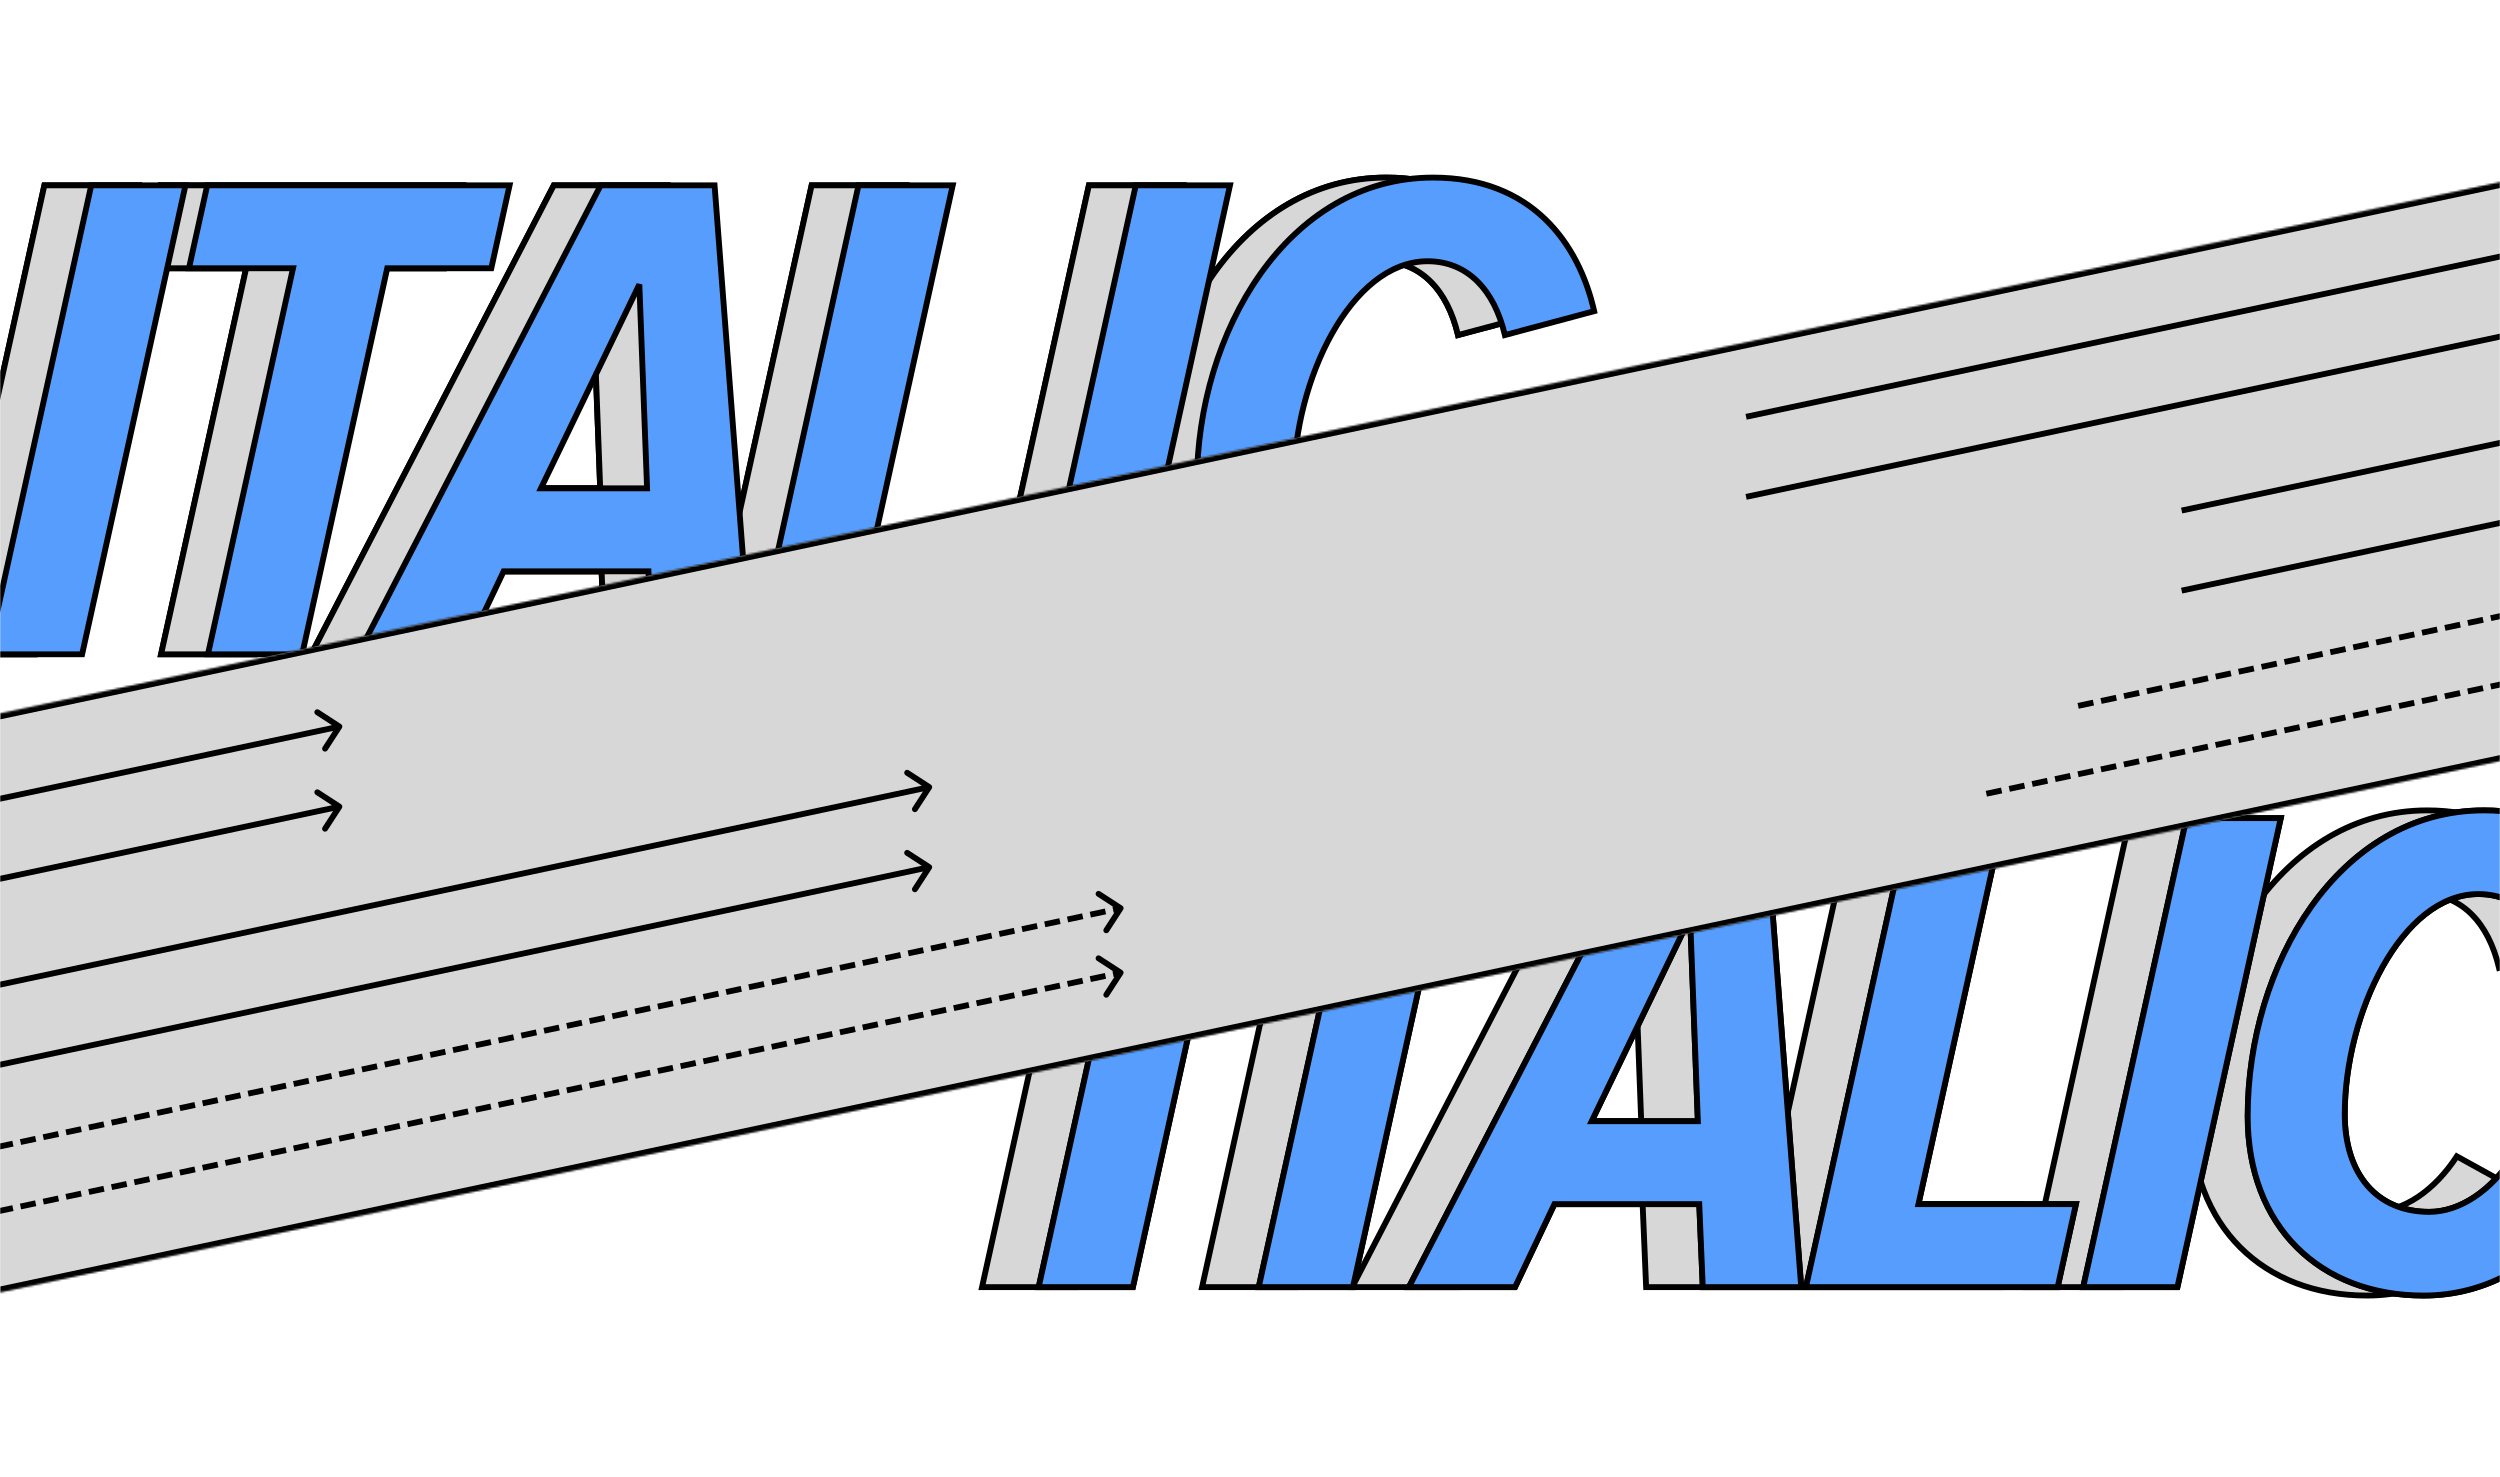 <svg width="1280" height="756" viewBox="0 0 1280 756" fill="none" xmlns="http://www.w3.org/2000/svg">
<mask id="mask0_571_191" style="mask-type:alpha" maskUnits="userSpaceOnUse" x="0" y="0" width="1280" height="756">
<rect width="1280" height="756" fill="#D9D9D9"/>
</mask>
<g mask="url(#mask0_571_191)">
<path d="M18.04 335H-30.2L22.72 94.88H70.96L18.04 335ZM130.703 335H82.463L126.023 137.36H72.743L82.103 94.88H236.903L227.543 137.36H174.263L130.703 335ZM360.22 335H309.82L308.02 292.52H233.86L213.7 335H159.34L283.54 94.88H341.86L360.22 335ZM307.3 250.04L303.34 145.64L252.94 250.04H307.3ZM491.516 335H362.636L415.556 94.88H463.796L420.236 292.52H500.876L491.516 335ZM552.837 335H504.597L557.517 94.88H605.757L552.837 335ZM678.82 339.32C625.9 339.32 588.82 304.04 588.82 247.52C588.82 170.12 635.26 90.92 709.78 90.92C760.18 90.92 784.3 124.4 792.22 159.32L746.5 171.56C741.1 148.52 727.42 133.76 706.9 133.76C667.66 133.76 638.5 194.96 638.5 246.44C638.5 277.4 655.06 296.48 681.7 296.48C697.54 296.48 713.38 285.68 724.9 268.04L762.7 288.92C741.1 323.48 710.5 339.32 678.82 339.32Z" fill="#D7D7D7"/>
<path d="M18.04 335V336.5H19.245L19.505 335.323L18.04 335ZM-30.2 335L-31.665 334.677L-32.067 336.5H-30.2V335ZM22.72 94.88V93.38H21.515L21.255 94.557L22.72 94.88ZM70.96 94.88L72.425 95.203L72.827 93.38H70.96V94.88ZM18.04 333.5H-30.2V336.5H18.04V333.5ZM-28.735 335.323L24.185 95.203L21.255 94.557L-31.665 334.677L-28.735 335.323ZM22.72 96.38H70.96V93.38H22.72V96.38ZM69.495 94.557L16.575 334.677L19.505 335.323L72.425 95.203L69.495 94.557ZM130.703 335V336.5H131.909L132.168 335.323L130.703 335ZM82.463 335L80.998 334.677L80.597 336.5H82.463V335ZM126.023 137.36L127.488 137.683L127.89 135.86H126.023V137.36ZM72.743 137.36L71.278 137.037L70.877 138.86H72.743V137.36ZM82.103 94.88V93.38H80.898L80.638 94.557L82.103 94.88ZM236.903 94.88L238.368 95.203L238.77 93.38H236.903V94.88ZM227.543 137.36V138.86H228.749L229.008 137.683L227.543 137.36ZM174.263 137.36V135.86H173.058L172.798 137.037L174.263 137.36ZM130.703 333.5H82.463V336.5H130.703V333.5ZM83.928 335.323L127.488 137.683L124.558 137.037L80.998 334.677L83.928 335.323ZM126.023 135.86H72.743V138.86H126.023V135.86ZM74.208 137.683L83.568 95.203L80.638 94.557L71.278 137.037L74.208 137.683ZM82.103 96.38H236.903V93.38H82.103V96.38ZM235.438 94.557L226.078 137.037L229.008 137.683L238.368 95.203L235.438 94.557ZM227.543 135.86H174.263V138.86H227.543V135.86ZM172.798 137.037L129.238 334.677L132.168 335.323L175.728 137.683L172.798 137.037ZM360.22 335V336.5H361.839L361.716 334.886L360.22 335ZM309.82 335L308.321 335.064L308.382 336.5H309.82V335ZM308.02 292.52L309.519 292.456L309.458 291.02H308.02V292.52ZM233.86 292.52V291.02H232.912L232.505 291.877L233.86 292.52ZM213.7 335V336.5H214.648L215.055 335.643L213.7 335ZM159.34 335L158.008 334.311L156.875 336.5H159.34V335ZM283.54 94.88V93.38H282.627L282.208 94.191L283.54 94.88ZM341.86 94.88L343.356 94.766L343.25 93.38H341.86V94.88ZM307.3 250.04V251.54H308.858L308.799 249.983L307.3 250.04ZM303.34 145.64L304.839 145.583L301.989 144.988L303.34 145.64ZM252.94 250.04L251.589 249.388L250.55 251.54H252.94V250.04ZM360.22 333.5H309.82V336.5H360.22V333.5ZM311.319 334.936L309.519 292.456L306.521 292.583L308.321 335.064L311.319 334.936ZM308.02 291.02H233.86V294.02H308.02V291.02ZM232.505 291.877L212.345 334.357L215.055 335.643L235.215 293.163L232.505 291.877ZM213.7 333.5H159.34V336.5H213.7V333.5ZM160.672 335.689L284.872 95.569L282.208 94.191L158.008 334.311L160.672 335.689ZM283.54 96.38H341.86V93.38H283.54V96.38ZM340.364 94.994L358.724 335.114L361.716 334.886L343.356 94.766L340.364 94.994ZM308.799 249.983L304.839 145.583L301.841 145.697L305.801 250.097L308.799 249.983ZM301.989 144.988L251.589 249.388L254.291 250.692L304.691 146.292L301.989 144.988ZM252.94 251.54H307.3V248.54H252.94V251.54ZM491.516 335V336.5H492.721L492.981 335.323L491.516 335ZM362.636 335L361.171 334.677L360.769 336.5H362.636V335ZM415.556 94.88V93.38H414.351L414.091 94.557L415.556 94.88ZM463.796 94.88L465.261 95.203L465.663 93.38H463.796V94.88ZM420.236 292.52L418.771 292.197L418.369 294.02H420.236V292.52ZM500.876 292.52L502.341 292.843L502.742 291.02H500.876V292.52ZM491.516 333.5H362.636V336.5H491.516V333.5ZM364.101 335.323L417.021 95.203L414.091 94.557L361.171 334.677L364.101 335.323ZM415.556 96.38H463.796V93.38H415.556V96.38ZM462.331 94.557L418.771 292.197L421.701 292.843L465.261 95.203L462.331 94.557ZM420.236 294.02H500.876V291.02H420.236V294.02ZM499.411 292.197L490.051 334.677L492.981 335.323L502.341 292.843L499.411 292.197ZM552.837 335V336.5H554.042L554.302 335.323L552.837 335ZM504.597 335L503.132 334.677L502.73 336.5H504.597V335ZM557.517 94.88V93.38H556.311L556.052 94.557L557.517 94.88ZM605.757 94.88L607.222 95.203L607.623 93.38H605.757V94.88ZM552.837 333.5H504.597V336.5H552.837V333.5ZM506.062 335.323L558.982 95.203L556.052 94.557L503.132 334.677L506.062 335.323ZM557.517 96.38H605.757V93.38H557.517V96.38ZM604.292 94.557L551.372 334.677L554.302 335.323L607.222 95.203L604.292 94.557ZM792.22 159.32L792.608 160.769L794.002 160.396L793.683 158.988L792.22 159.32ZM746.5 171.56L745.04 171.902L745.393 173.409L746.888 173.009L746.5 171.56ZM724.9 268.04L725.625 266.727L724.406 266.053L723.644 267.22L724.9 268.04ZM762.7 288.92L763.972 289.715L764.811 288.372L763.425 287.607L762.7 288.92ZM678.82 337.82C652.699 337.82 630.601 329.119 615.036 313.554C599.473 297.991 590.32 275.444 590.32 247.52H587.32C587.32 276.116 596.707 299.469 612.914 315.676C629.119 331.881 652.021 340.82 678.82 340.82V337.82ZM590.32 247.52C590.32 209.097 601.852 170.258 622.578 141.063C643.291 111.888 673.114 92.42 709.78 92.42V89.42C671.926 89.42 641.269 109.552 620.132 139.327C599.008 169.082 587.32 208.543 587.32 247.52H590.32ZM709.78 92.42C734.617 92.42 752.869 100.657 765.893 113.109C778.947 125.589 786.844 142.396 790.757 159.652L793.683 158.988C789.676 141.324 781.553 123.931 767.967 110.941C754.351 97.924 735.343 89.42 709.78 89.42V92.42ZM791.832 157.871L746.112 170.111L746.888 173.009L792.608 160.769L791.832 157.871ZM747.96 171.218C745.216 159.506 740.338 149.774 733.423 142.952C726.482 136.105 717.554 132.26 706.9 132.26V135.26C716.766 135.26 724.938 138.795 731.317 145.088C737.722 151.406 742.384 160.574 745.04 171.902L747.96 171.218ZM706.9 132.26C686.452 132.26 668.959 148.17 656.677 170.061C644.353 192.026 637 220.45 637 246.44H640C640 220.95 647.227 193.034 659.293 171.529C671.401 149.95 688.108 135.26 706.9 135.26V132.26ZM637 246.44C637 262.175 641.209 275.068 648.975 284.051C656.764 293.059 667.998 297.98 681.7 297.98V294.98C668.762 294.98 658.396 290.361 651.245 282.089C644.071 273.792 640 261.665 640 246.44H637ZM681.7 297.98C698.235 297.98 714.481 286.738 726.156 268.86L723.644 267.22C712.279 284.622 696.845 294.98 681.7 294.98V297.98ZM724.175 269.353L761.975 290.233L763.425 287.607L725.625 266.727L724.175 269.353ZM761.428 288.125C740.079 322.283 709.941 337.82 678.82 337.82V340.82C711.059 340.82 742.121 324.677 763.972 289.715L761.428 288.125Z" fill="black"/>
<path d="M18.04 335H-30.2L22.72 94.88H70.96L18.04 335ZM130.703 335H82.463L126.023 137.36H72.743L82.103 94.88H236.903L227.543 137.36H174.263L130.703 335ZM360.22 335H309.82L308.02 292.52H233.86L213.7 335H159.34L283.54 94.88H341.86L360.22 335ZM307.3 250.04L303.34 145.64L252.94 250.04H307.3ZM491.516 335H362.636L415.556 94.88H463.796L420.236 292.52H500.876L491.516 335ZM552.837 335H504.597L557.517 94.88H605.757L552.837 335ZM678.82 339.32C625.9 339.32 588.82 304.04 588.82 247.52C588.82 170.12 635.26 90.92 709.78 90.92C760.18 90.92 784.3 124.4 792.22 159.32L746.5 171.56C741.1 148.52 727.42 133.76 706.9 133.76C667.66 133.76 638.5 194.96 638.5 246.44C638.5 277.4 655.06 296.48 681.7 296.48C697.54 296.48 713.38 285.68 724.9 268.04L762.7 288.92C741.1 323.48 710.5 339.32 678.82 339.32Z" fill="#D7D7D7"/>
<path d="M18.04 335V336.5H19.245L19.505 335.323L18.04 335ZM-30.2 335L-31.665 334.677L-32.067 336.5H-30.2V335ZM22.72 94.88V93.38H21.515L21.255 94.557L22.72 94.88ZM70.96 94.88L72.425 95.203L72.827 93.38H70.96V94.88ZM18.04 333.5H-30.2V336.5H18.04V333.5ZM-28.735 335.323L24.185 95.203L21.255 94.557L-31.665 334.677L-28.735 335.323ZM22.72 96.38H70.96V93.38H22.72V96.38ZM69.495 94.557L16.575 334.677L19.505 335.323L72.425 95.203L69.495 94.557ZM130.703 335V336.5H131.909L132.168 335.323L130.703 335ZM82.463 335L80.998 334.677L80.597 336.5H82.463V335ZM126.023 137.36L127.488 137.683L127.89 135.86H126.023V137.36ZM72.743 137.36L71.278 137.037L70.877 138.86H72.743V137.36ZM82.103 94.88V93.38H80.898L80.638 94.557L82.103 94.88ZM236.903 94.88L238.368 95.203L238.77 93.38H236.903V94.88ZM227.543 137.36V138.86H228.749L229.008 137.683L227.543 137.36ZM174.263 137.36V135.86H173.058L172.798 137.037L174.263 137.36ZM130.703 333.5H82.463V336.5H130.703V333.5ZM83.928 335.323L127.488 137.683L124.558 137.037L80.998 334.677L83.928 335.323ZM126.023 135.86H72.743V138.86H126.023V135.86ZM74.208 137.683L83.568 95.203L80.638 94.557L71.278 137.037L74.208 137.683ZM82.103 96.38H236.903V93.38H82.103V96.38ZM235.438 94.557L226.078 137.037L229.008 137.683L238.368 95.203L235.438 94.557ZM227.543 135.86H174.263V138.86H227.543V135.86ZM172.798 137.037L129.238 334.677L132.168 335.323L175.728 137.683L172.798 137.037ZM360.22 335V336.5H361.839L361.716 334.886L360.22 335ZM309.82 335L308.321 335.064L308.382 336.5H309.82V335ZM308.02 292.52L309.519 292.456L309.458 291.02H308.02V292.52ZM233.86 292.52V291.02H232.912L232.505 291.877L233.86 292.52ZM213.7 335V336.5H214.648L215.055 335.643L213.7 335ZM159.34 335L158.008 334.311L156.875 336.5H159.34V335ZM283.54 94.88V93.38H282.627L282.208 94.191L283.54 94.88ZM341.86 94.88L343.356 94.766L343.25 93.38H341.86V94.88ZM307.3 250.04V251.54H308.858L308.799 249.983L307.3 250.04ZM303.34 145.64L304.839 145.583L301.989 144.988L303.34 145.64ZM252.94 250.04L251.589 249.388L250.55 251.54H252.94V250.04ZM360.22 333.5H309.82V336.5H360.22V333.5ZM311.319 334.936L309.519 292.456L306.521 292.583L308.321 335.064L311.319 334.936ZM308.02 291.02H233.86V294.02H308.02V291.02ZM232.505 291.877L212.345 334.357L215.055 335.643L235.215 293.163L232.505 291.877ZM213.7 333.5H159.34V336.5H213.7V333.5ZM160.672 335.689L284.872 95.569L282.208 94.191L158.008 334.311L160.672 335.689ZM283.54 96.38H341.86V93.38H283.54V96.38ZM340.364 94.994L358.724 335.114L361.716 334.886L343.356 94.766L340.364 94.994ZM308.799 249.983L304.839 145.583L301.841 145.697L305.801 250.097L308.799 249.983ZM301.989 144.988L251.589 249.388L254.291 250.692L304.691 146.292L301.989 144.988ZM252.94 251.54H307.3V248.54H252.94V251.54ZM491.516 335V336.5H492.721L492.981 335.323L491.516 335ZM362.636 335L361.171 334.677L360.769 336.5H362.636V335ZM415.556 94.88V93.38H414.351L414.091 94.557L415.556 94.88ZM463.796 94.88L465.261 95.203L465.663 93.38H463.796V94.88ZM420.236 292.52L418.771 292.197L418.369 294.02H420.236V292.52ZM500.876 292.52L502.341 292.843L502.742 291.02H500.876V292.52ZM491.516 333.5H362.636V336.5H491.516V333.5ZM364.101 335.323L417.021 95.203L414.091 94.557L361.171 334.677L364.101 335.323ZM415.556 96.38H463.796V93.38H415.556V96.38ZM462.331 94.557L418.771 292.197L421.701 292.843L465.261 95.203L462.331 94.557ZM420.236 294.02H500.876V291.02H420.236V294.02ZM499.411 292.197L490.051 334.677L492.981 335.323L502.341 292.843L499.411 292.197ZM552.837 335V336.5H554.042L554.302 335.323L552.837 335ZM504.597 335L503.132 334.677L502.73 336.5H504.597V335ZM557.517 94.88V93.38H556.311L556.052 94.557L557.517 94.88ZM605.757 94.88L607.222 95.203L607.623 93.38H605.757V94.88ZM552.837 333.5H504.597V336.5H552.837V333.5ZM506.062 335.323L558.982 95.203L556.052 94.557L503.132 334.677L506.062 335.323ZM557.517 96.38H605.757V93.38H557.517V96.38ZM604.292 94.557L551.372 334.677L554.302 335.323L607.222 95.203L604.292 94.557ZM792.22 159.32L792.608 160.769L794.002 160.396L793.683 158.988L792.22 159.32ZM746.5 171.56L745.04 171.902L745.393 173.409L746.888 173.009L746.5 171.56ZM724.9 268.04L725.625 266.727L724.406 266.053L723.644 267.22L724.9 268.04ZM762.7 288.92L763.972 289.715L764.811 288.372L763.425 287.607L762.7 288.92ZM678.82 337.82C652.699 337.82 630.601 329.119 615.036 313.554C599.473 297.991 590.32 275.444 590.32 247.52H587.32C587.32 276.116 596.707 299.469 612.914 315.676C629.119 331.881 652.021 340.82 678.82 340.82V337.82ZM590.32 247.52C590.32 209.097 601.852 170.258 622.578 141.063C643.291 111.888 673.114 92.42 709.78 92.42V89.42C671.926 89.42 641.269 109.552 620.132 139.327C599.008 169.082 587.32 208.543 587.32 247.52H590.32ZM709.78 92.42C734.617 92.42 752.869 100.657 765.893 113.109C778.947 125.589 786.844 142.396 790.757 159.652L793.683 158.988C789.676 141.324 781.553 123.931 767.967 110.941C754.351 97.924 735.343 89.42 709.78 89.42V92.42ZM791.832 157.871L746.112 170.111L746.888 173.009L792.608 160.769L791.832 157.871ZM747.96 171.218C745.216 159.506 740.338 149.774 733.423 142.952C726.482 136.105 717.554 132.26 706.9 132.26V135.26C716.766 135.26 724.938 138.795 731.317 145.088C737.722 151.406 742.384 160.574 745.04 171.902L747.96 171.218ZM706.9 132.26C686.452 132.26 668.959 148.17 656.677 170.061C644.353 192.026 637 220.45 637 246.44H640C640 220.95 647.227 193.034 659.293 171.529C671.401 149.95 688.108 135.26 706.9 135.26V132.26ZM637 246.44C637 262.175 641.209 275.068 648.975 284.051C656.764 293.059 667.998 297.98 681.7 297.98V294.98C668.762 294.98 658.396 290.361 651.245 282.089C644.071 273.792 640 261.665 640 246.44H637ZM681.7 297.98C698.235 297.98 714.481 286.738 726.156 268.86L723.644 267.22C712.279 284.622 696.845 294.98 681.7 294.98V297.98ZM724.175 269.353L761.975 290.233L763.425 287.607L725.625 266.727L724.175 269.353ZM761.428 288.125C740.079 322.283 709.941 337.82 678.82 337.82V340.82C711.059 340.82 742.121 324.677 763.972 289.715L761.428 288.125Z" fill="black"/>
<path d="M42.04 335H-6.2L46.72 94.88H94.96L42.04 335ZM154.703 335H106.463L150.023 137.36H96.743L106.103 94.88H260.903L251.543 137.36H198.263L154.703 335ZM384.22 335H333.82L332.02 292.52H257.86L237.7 335H183.34L307.54 94.88H365.86L384.22 335ZM331.3 250.04L327.34 145.64L276.94 250.04H331.3ZM515.516 335H386.636L439.556 94.88H487.796L444.236 292.52H524.876L515.516 335ZM576.837 335H528.597L581.517 94.88H629.757L576.837 335ZM702.82 339.32C649.9 339.32 612.82 304.04 612.82 247.52C612.82 170.12 659.26 90.92 733.78 90.92C784.18 90.92 808.3 124.4 816.22 159.32L770.5 171.56C765.1 148.52 751.42 133.76 730.9 133.76C691.66 133.76 662.5 194.96 662.5 246.44C662.5 277.4 679.06 296.48 705.7 296.48C721.54 296.48 737.38 285.68 748.9 268.04L786.7 288.92C765.1 323.48 734.5 339.32 702.82 339.32Z" fill="#569DFD"/>
<path d="M42.04 335V336.5H43.245L43.505 335.323L42.04 335ZM-6.2 335L-7.665 334.677L-8.067 336.5H-6.2V335ZM46.72 94.88V93.38H45.515L45.255 94.557L46.72 94.88ZM94.96 94.88L96.425 95.203L96.827 93.38H94.96V94.88ZM42.04 333.5H-6.2V336.5H42.04V333.5ZM-4.735 335.323L48.185 95.203L45.255 94.557L-7.665 334.677L-4.735 335.323ZM46.72 96.38H94.96V93.38H46.72V96.38ZM93.495 94.557L40.575 334.677L43.505 335.323L96.425 95.203L93.495 94.557ZM154.703 335V336.5H155.909L156.168 335.323L154.703 335ZM106.463 335L104.998 334.677L104.597 336.5H106.463V335ZM150.023 137.36L151.488 137.683L151.89 135.86H150.023V137.36ZM96.743 137.36L95.278 137.037L94.877 138.86H96.743V137.36ZM106.103 94.88V93.38H104.898L104.638 94.557L106.103 94.88ZM260.903 94.88L262.368 95.203L262.77 93.38H260.903V94.88ZM251.543 137.36V138.86H252.749L253.008 137.683L251.543 137.36ZM198.263 137.36V135.86H197.058L196.798 137.037L198.263 137.36ZM154.703 333.5H106.463V336.5H154.703V333.5ZM107.928 335.323L151.488 137.683L148.558 137.037L104.998 334.677L107.928 335.323ZM150.023 135.86H96.743V138.86H150.023V135.86ZM98.208 137.683L107.568 95.203L104.638 94.557L95.278 137.037L98.208 137.683ZM106.103 96.38H260.903V93.38H106.103V96.38ZM259.438 94.557L250.078 137.037L253.008 137.683L262.368 95.203L259.438 94.557ZM251.543 135.86H198.263V138.86H251.543V135.86ZM196.798 137.037L153.238 334.677L156.168 335.323L199.728 137.683L196.798 137.037ZM384.22 335V336.5H385.839L385.716 334.886L384.22 335ZM333.82 335L332.321 335.064L332.382 336.5H333.82V335ZM332.02 292.52L333.519 292.456L333.458 291.02H332.02V292.52ZM257.86 292.52V291.02H256.912L256.505 291.877L257.86 292.52ZM237.7 335V336.5H238.648L239.055 335.643L237.7 335ZM183.34 335L182.008 334.311L180.875 336.5H183.34V335ZM307.54 94.88V93.38H306.627L306.208 94.191L307.54 94.88ZM365.86 94.88L367.356 94.766L367.25 93.38H365.86V94.88ZM331.3 250.04V251.54H332.858L332.799 249.983L331.3 250.04ZM327.34 145.64L328.839 145.583L325.989 144.988L327.34 145.64ZM276.94 250.04L275.589 249.388L274.55 251.54H276.94V250.04ZM384.22 333.5H333.82V336.5H384.22V333.5ZM335.319 334.936L333.519 292.456L330.521 292.583L332.321 335.064L335.319 334.936ZM332.02 291.02H257.86V294.02H332.02V291.02ZM256.505 291.877L236.345 334.357L239.055 335.643L259.215 293.163L256.505 291.877ZM237.7 333.5H183.34V336.5H237.7V333.5ZM184.672 335.689L308.872 95.569L306.208 94.191L182.008 334.311L184.672 335.689ZM307.54 96.38H365.86V93.38H307.54V96.38ZM364.364 94.994L382.724 335.114L385.716 334.886L367.356 94.766L364.364 94.994ZM332.799 249.983L328.839 145.583L325.841 145.697L329.801 250.097L332.799 249.983ZM325.989 144.988L275.589 249.388L278.291 250.692L328.691 146.292L325.989 144.988ZM276.94 251.54H331.3V248.54H276.94V251.54ZM515.516 335V336.5H516.721L516.981 335.323L515.516 335ZM386.636 335L385.171 334.677L384.769 336.5H386.636V335ZM439.556 94.88V93.38H438.351L438.091 94.557L439.556 94.88ZM487.796 94.88L489.261 95.203L489.663 93.38H487.796V94.88ZM444.236 292.52L442.771 292.197L442.369 294.02H444.236V292.52ZM524.876 292.52L526.341 292.843L526.742 291.02H524.876V292.52ZM515.516 333.5H386.636V336.5H515.516V333.5ZM388.101 335.323L441.021 95.203L438.091 94.557L385.171 334.677L388.101 335.323ZM439.556 96.38H487.796V93.38H439.556V96.38ZM486.331 94.557L442.771 292.197L445.701 292.843L489.261 95.203L486.331 94.557ZM444.236 294.02H524.876V291.02H444.236V294.02ZM523.411 292.197L514.051 334.677L516.981 335.323L526.341 292.843L523.411 292.197ZM576.837 335V336.5H578.042L578.302 335.323L576.837 335ZM528.597 335L527.132 334.677L526.73 336.5H528.597V335ZM581.517 94.88V93.38H580.311L580.052 94.557L581.517 94.88ZM629.757 94.88L631.222 95.203L631.623 93.38H629.757V94.88ZM576.837 333.5H528.597V336.5H576.837V333.5ZM530.062 335.323L582.982 95.203L580.052 94.557L527.132 334.677L530.062 335.323ZM581.517 96.38H629.757V93.38H581.517V96.38ZM628.292 94.557L575.372 334.677L578.302 335.323L631.222 95.203L628.292 94.557ZM816.22 159.32L816.608 160.769L818.002 160.396L817.683 158.988L816.22 159.32ZM770.5 171.56L769.04 171.902L769.393 173.409L770.888 173.009L770.5 171.56ZM748.9 268.04L749.625 266.727L748.406 266.053L747.644 267.22L748.9 268.04ZM786.7 288.92L787.972 289.715L788.811 288.372L787.425 287.607L786.7 288.92ZM702.82 337.82C676.699 337.82 654.601 329.119 639.036 313.554C623.473 297.991 614.32 275.444 614.32 247.52H611.32C611.32 276.116 620.707 299.469 636.914 315.676C653.119 331.881 676.021 340.82 702.82 340.82V337.82ZM614.32 247.52C614.32 209.097 625.852 170.258 646.578 141.063C667.291 111.888 697.114 92.42 733.78 92.42V89.42C695.926 89.42 665.269 109.552 644.132 139.327C623.008 169.082 611.32 208.543 611.32 247.52H614.32ZM733.78 92.42C758.617 92.42 776.869 100.657 789.893 113.109C802.947 125.589 810.844 142.396 814.757 159.652L817.683 158.988C813.676 141.324 805.553 123.931 791.967 110.941C778.351 97.924 759.343 89.42 733.78 89.42V92.42ZM815.832 157.871L770.112 170.111L770.888 173.009L816.608 160.769L815.832 157.871ZM771.96 171.218C769.216 159.506 764.338 149.774 757.423 142.952C750.482 136.105 741.554 132.26 730.9 132.26V135.26C740.766 135.26 748.938 138.795 755.317 145.088C761.722 151.406 766.384 160.574 769.04 171.902L771.96 171.218ZM730.9 132.26C710.452 132.26 692.959 148.17 680.677 170.061C668.353 192.026 661 220.45 661 246.44H664C664 220.95 671.227 193.034 683.293 171.529C695.401 149.95 712.108 135.26 730.9 135.26V132.26ZM661 246.44C661 262.175 665.209 275.068 672.975 284.051C680.764 293.059 691.998 297.98 705.7 297.98V294.98C692.762 294.98 682.396 290.361 675.245 282.089C668.071 273.792 664 261.665 664 246.44H661ZM705.7 297.98C722.235 297.98 738.481 286.738 750.156 268.86L747.644 267.22C736.279 284.622 720.845 294.98 705.7 294.98V297.98ZM748.175 269.353L785.975 290.233L787.425 287.607L749.625 266.727L748.175 269.353ZM785.428 288.125C764.079 322.283 733.941 337.82 702.82 337.82V340.82C735.059 340.82 766.121 324.677 787.972 289.715L785.428 288.125Z" fill="black"/>
<path d="M551.04 659H502.8L555.72 418.88H603.96L551.04 659ZM663.703 659H615.463L659.023 461.36H605.743L615.103 418.88H769.903L760.543 461.36H707.263L663.703 659ZM893.22 659H842.82L841.02 616.52H766.86L746.7 659H692.34L816.54 418.88H874.86L893.22 659ZM840.3 574.04L836.34 469.64L785.94 574.04H840.3ZM1024.52 659H895.636L948.556 418.88H996.796L953.236 616.52H1033.88L1024.52 659ZM1085.84 659H1037.6L1090.52 418.88H1138.76L1085.84 659ZM1211.82 663.32C1158.9 663.32 1121.82 628.04 1121.82 571.52C1121.82 494.12 1168.26 414.92 1242.78 414.92C1293.18 414.92 1317.3 448.4 1325.22 483.32L1279.5 495.56C1274.1 472.52 1260.42 457.76 1239.9 457.76C1200.66 457.76 1171.5 518.96 1171.5 570.44C1171.5 601.4 1188.06 620.48 1214.7 620.48C1230.54 620.48 1246.38 609.68 1257.9 592.04L1295.7 612.92C1274.1 647.48 1243.5 663.32 1211.82 663.32Z" fill="#D7D7D7"/>
<path d="M551.04 659V660.5H552.245L552.505 659.323L551.04 659ZM502.8 659L501.335 658.677L500.933 660.5H502.8V659ZM555.72 418.88V417.38H554.515L554.255 418.557L555.72 418.88ZM603.96 418.88L605.425 419.203L605.827 417.38H603.96V418.88ZM551.04 657.5H502.8V660.5H551.04V657.5ZM504.265 659.323L557.185 419.203L554.255 418.557L501.335 658.677L504.265 659.323ZM555.72 420.38H603.96V417.38H555.72V420.38ZM602.495 418.557L549.575 658.677L552.505 659.323L605.425 419.203L602.495 418.557ZM663.703 659V660.5H664.909L665.168 659.323L663.703 659ZM615.463 659L613.998 658.677L613.597 660.5H615.463V659ZM659.023 461.36L660.488 461.683L660.89 459.86H659.023V461.36ZM605.743 461.36L604.278 461.037L603.877 462.86H605.743V461.36ZM615.103 418.88V417.38H613.898L613.638 418.557L615.103 418.88ZM769.903 418.88L771.368 419.203L771.77 417.38H769.903V418.88ZM760.543 461.36V462.86H761.749L762.008 461.683L760.543 461.36ZM707.263 461.36V459.86H706.058L705.798 461.037L707.263 461.36ZM663.703 657.5H615.463V660.5H663.703V657.5ZM616.928 659.323L660.488 461.683L657.558 461.037L613.998 658.677L616.928 659.323ZM659.023 459.86H605.743V462.86H659.023V459.86ZM607.208 461.683L616.568 419.203L613.638 418.557L604.278 461.037L607.208 461.683ZM615.103 420.38H769.903V417.38H615.103V420.38ZM768.438 418.557L759.078 461.037L762.008 461.683L771.368 419.203L768.438 418.557ZM760.543 459.86H707.263V462.86H760.543V459.86ZM705.798 461.037L662.238 658.677L665.168 659.323L708.728 461.683L705.798 461.037ZM893.22 659V660.5H894.839L894.716 658.886L893.22 659ZM842.82 659L841.321 659.064L841.382 660.5H842.82V659ZM841.02 616.52L842.519 616.456L842.458 615.02H841.02V616.52ZM766.86 616.52V615.02H765.912L765.505 615.877L766.86 616.52ZM746.7 659V660.5H747.648L748.055 659.643L746.7 659ZM692.34 659L691.008 658.311L689.875 660.5H692.34V659ZM816.54 418.88V417.38H815.627L815.208 418.191L816.54 418.88ZM874.86 418.88L876.356 418.766L876.25 417.38H874.86V418.88ZM840.3 574.04V575.54H841.858L841.799 573.983L840.3 574.04ZM836.34 469.64L837.839 469.583L834.989 468.988L836.34 469.64ZM785.94 574.04L784.589 573.388L783.55 575.54H785.94V574.04ZM893.22 657.5H842.82V660.5H893.22V657.5ZM844.319 658.936L842.519 616.456L839.521 616.583L841.321 659.064L844.319 658.936ZM841.02 615.02H766.86V618.02H841.02V615.02ZM765.505 615.877L745.345 658.357L748.055 659.643L768.215 617.163L765.505 615.877ZM746.7 657.5H692.34V660.5H746.7V657.5ZM693.672 659.689L817.872 419.569L815.208 418.191L691.008 658.311L693.672 659.689ZM816.54 420.38H874.86V417.38H816.54V420.38ZM873.364 418.994L891.724 659.114L894.716 658.886L876.356 418.766L873.364 418.994ZM841.799 573.983L837.839 469.583L834.841 469.697L838.801 574.097L841.799 573.983ZM834.989 468.988L784.589 573.388L787.291 574.692L837.691 470.292L834.989 468.988ZM785.94 575.54H840.3V572.54H785.94V575.54ZM1024.52 659V660.5H1025.72L1025.98 659.323L1024.52 659ZM895.636 659L894.171 658.677L893.769 660.5H895.636V659ZM948.556 418.88V417.38H947.351L947.091 418.557L948.556 418.88ZM996.796 418.88L998.261 419.203L998.663 417.38H996.796V418.88ZM953.236 616.52L951.771 616.197L951.369 618.02H953.236V616.52ZM1033.88 616.52L1035.34 616.843L1035.74 615.02H1033.88V616.52ZM1024.52 657.5H895.636V660.5H1024.52V657.5ZM897.101 659.323L950.021 419.203L947.091 418.557L894.171 658.677L897.101 659.323ZM948.556 420.38H996.796V417.38H948.556V420.38ZM995.331 418.557L951.771 616.197L954.701 616.843L998.261 419.203L995.331 418.557ZM953.236 618.02H1033.88V615.02H953.236V618.02ZM1032.41 616.197L1023.05 658.677L1025.98 659.323L1035.34 616.843L1032.41 616.197ZM1085.84 659V660.5H1087.04L1087.3 659.323L1085.84 659ZM1037.6 659L1036.13 658.677L1035.73 660.5H1037.6V659ZM1090.52 418.88V417.38H1089.31L1089.05 418.557L1090.52 418.88ZM1138.76 418.88L1140.22 419.203L1140.62 417.38H1138.76V418.88ZM1085.84 657.5H1037.6V660.5H1085.84V657.5ZM1039.06 659.323L1091.98 419.203L1089.05 418.557L1036.13 658.677L1039.06 659.323ZM1090.52 420.38H1138.76V417.38H1090.52V420.38ZM1137.29 418.557L1084.37 658.677L1087.3 659.323L1140.22 419.203L1137.29 418.557ZM1325.22 483.32L1325.61 484.769L1327 484.396L1326.68 482.988L1325.22 483.32ZM1279.5 495.56L1278.04 495.902L1278.39 497.409L1279.89 497.009L1279.5 495.56ZM1257.9 592.04L1258.63 590.727L1257.41 590.053L1256.64 591.22L1257.9 592.04ZM1295.7 612.92L1296.97 613.715L1297.81 612.372L1296.43 611.607L1295.7 612.92ZM1211.82 661.82C1185.7 661.82 1163.6 653.119 1148.04 637.554C1132.47 621.991 1123.32 599.444 1123.32 571.52H1120.32C1120.32 600.116 1129.71 623.469 1145.91 639.676C1162.12 655.881 1185.02 664.82 1211.82 664.82V661.82ZM1123.32 571.52C1123.32 533.097 1134.85 494.258 1155.58 465.063C1176.29 435.888 1206.11 416.42 1242.78 416.42V413.42C1204.93 413.42 1174.27 433.552 1153.13 463.327C1132.01 493.082 1120.32 532.543 1120.32 571.52H1123.32ZM1242.78 416.42C1267.62 416.42 1285.87 424.657 1298.89 437.109C1311.95 449.589 1319.84 466.396 1323.76 483.652L1326.68 482.988C1322.68 465.324 1314.55 447.931 1300.97 434.941C1287.35 421.923 1268.34 413.42 1242.78 413.42V416.42ZM1324.83 481.871L1279.11 494.111L1279.89 497.009L1325.61 484.769L1324.83 481.871ZM1280.96 495.218C1278.22 483.506 1273.34 473.774 1266.42 466.952C1259.48 460.105 1250.55 456.26 1239.9 456.26V459.26C1249.77 459.26 1257.94 462.795 1264.32 469.088C1270.72 475.406 1275.38 484.574 1278.04 495.902L1280.96 495.218ZM1239.9 456.26C1219.45 456.26 1201.96 472.17 1189.68 494.061C1177.35 516.026 1170 544.45 1170 570.44H1173C1173 544.95 1180.23 517.034 1192.29 495.529C1204.4 473.95 1221.11 459.26 1239.9 459.26V456.26ZM1170 570.44C1170 586.175 1174.21 599.068 1181.98 608.051C1189.76 617.059 1201 621.98 1214.7 621.98V618.98C1201.76 618.98 1191.4 614.361 1184.24 606.089C1177.07 597.792 1173 585.665 1173 570.44H1170ZM1214.7 621.98C1231.23 621.98 1247.48 610.738 1259.16 592.86L1256.64 591.22C1245.28 608.622 1229.85 618.98 1214.7 618.98V621.98ZM1257.17 593.353L1294.97 614.233L1296.43 611.607L1258.63 590.727L1257.17 593.353ZM1294.43 612.125C1273.08 646.283 1242.94 661.82 1211.82 661.82V664.82C1244.06 664.82 1275.12 648.677 1296.97 613.715L1294.43 612.125Z" fill="black"/>
<path d="M580.04 659H531.8L584.72 418.88H632.96L580.04 659ZM692.703 659H644.463L688.023 461.36H634.743L644.103 418.88H798.903L789.543 461.36H736.263L692.703 659ZM922.22 659H871.82L870.02 616.52H795.86L775.7 659H721.34L845.54 418.88H903.86L922.22 659ZM869.3 574.04L865.34 469.64L814.94 574.04H869.3ZM1053.52 659H924.636L977.556 418.88H1025.8L982.236 616.52H1062.88L1053.52 659ZM1114.84 659H1066.6L1119.52 418.88H1167.76L1114.84 659ZM1240.82 663.32C1187.9 663.32 1150.82 628.04 1150.82 571.52C1150.82 494.12 1197.26 414.92 1271.78 414.92C1322.18 414.92 1346.3 448.4 1354.22 483.32L1308.5 495.56C1303.1 472.52 1289.42 457.76 1268.9 457.76C1229.66 457.76 1200.5 518.96 1200.5 570.44C1200.5 601.4 1217.06 620.48 1243.7 620.48C1259.54 620.48 1275.38 609.68 1286.9 592.04L1324.7 612.92C1303.1 647.48 1272.5 663.32 1240.82 663.32Z" fill="#569DFD"/>
<path d="M580.04 659V660.5H581.245L581.505 659.323L580.04 659ZM531.8 659L530.335 658.677L529.933 660.5H531.8V659ZM584.72 418.88V417.38H583.515L583.255 418.557L584.72 418.88ZM632.96 418.88L634.425 419.203L634.827 417.38H632.96V418.88ZM580.04 657.5H531.8V660.5H580.04V657.5ZM533.265 659.323L586.185 419.203L583.255 418.557L530.335 658.677L533.265 659.323ZM584.72 420.38H632.96V417.38H584.72V420.38ZM631.495 418.557L578.575 658.677L581.505 659.323L634.425 419.203L631.495 418.557ZM692.703 659V660.5H693.909L694.168 659.323L692.703 659ZM644.463 659L642.998 658.677L642.597 660.5H644.463V659ZM688.023 461.36L689.488 461.683L689.89 459.86H688.023V461.36ZM634.743 461.36L633.278 461.037L632.877 462.86H634.743V461.36ZM644.103 418.88V417.38H642.898L642.638 418.557L644.103 418.88ZM798.903 418.88L800.368 419.203L800.77 417.38H798.903V418.88ZM789.543 461.36V462.86H790.749L791.008 461.683L789.543 461.36ZM736.263 461.36V459.86H735.058L734.798 461.037L736.263 461.36ZM692.703 657.5H644.463V660.5H692.703V657.5ZM645.928 659.323L689.488 461.683L686.558 461.037L642.998 658.677L645.928 659.323ZM688.023 459.86H634.743V462.86H688.023V459.86ZM636.208 461.683L645.568 419.203L642.638 418.557L633.278 461.037L636.208 461.683ZM644.103 420.38H798.903V417.38H644.103V420.38ZM797.438 418.557L788.078 461.037L791.008 461.683L800.368 419.203L797.438 418.557ZM789.543 459.86H736.263V462.86H789.543V459.86ZM734.798 461.037L691.238 658.677L694.168 659.323L737.728 461.683L734.798 461.037ZM922.22 659V660.5H923.839L923.716 658.886L922.22 659ZM871.82 659L870.321 659.064L870.382 660.5H871.82V659ZM870.02 616.52L871.519 616.456L871.458 615.02H870.02V616.52ZM795.86 616.52V615.02H794.912L794.505 615.877L795.86 616.52ZM775.7 659V660.5H776.648L777.055 659.643L775.7 659ZM721.34 659L720.008 658.311L718.875 660.5H721.34V659ZM845.54 418.88V417.38H844.627L844.208 418.191L845.54 418.88ZM903.86 418.88L905.356 418.766L905.25 417.38H903.86V418.88ZM869.3 574.04V575.54H870.858L870.799 573.983L869.3 574.04ZM865.34 469.64L866.839 469.583L863.989 468.988L865.34 469.64ZM814.94 574.04L813.589 573.388L812.55 575.54H814.94V574.04ZM922.22 657.5H871.82V660.5H922.22V657.5ZM873.319 658.936L871.519 616.456L868.521 616.583L870.321 659.064L873.319 658.936ZM870.02 615.02H795.86V618.02H870.02V615.02ZM794.505 615.877L774.345 658.357L777.055 659.643L797.215 617.163L794.505 615.877ZM775.7 657.5H721.34V660.5H775.7V657.5ZM722.672 659.689L846.872 419.569L844.208 418.191L720.008 658.311L722.672 659.689ZM845.54 420.38H903.86V417.38H845.54V420.38ZM902.364 418.994L920.724 659.114L923.716 658.886L905.356 418.766L902.364 418.994ZM870.799 573.983L866.839 469.583L863.841 469.697L867.801 574.097L870.799 573.983ZM863.989 468.988L813.589 573.388L816.291 574.692L866.691 470.292L863.989 468.988ZM814.94 575.54H869.3V572.54H814.94V575.54ZM1053.52 659V660.5H1054.72L1054.98 659.323L1053.52 659ZM924.636 659L923.171 658.677L922.769 660.5H924.636V659ZM977.556 418.88V417.38H976.351L976.091 418.557L977.556 418.88ZM1025.8 418.88L1027.26 419.203L1027.66 417.38H1025.8V418.88ZM982.236 616.52L980.771 616.197L980.369 618.02H982.236V616.52ZM1062.88 616.52L1064.34 616.843L1064.74 615.02H1062.88V616.52ZM1053.52 657.5H924.636V660.5H1053.52V657.5ZM926.101 659.323L979.021 419.203L976.091 418.557L923.171 658.677L926.101 659.323ZM977.556 420.38H1025.8V417.38H977.556V420.38ZM1024.33 418.557L980.771 616.197L983.701 616.843L1027.26 419.203L1024.33 418.557ZM982.236 618.02H1062.88V615.02H982.236V618.02ZM1061.41 616.197L1052.05 658.677L1054.98 659.323L1064.34 616.843L1061.41 616.197ZM1114.84 659V660.5H1116.04L1116.3 659.323L1114.84 659ZM1066.6 659L1065.13 658.677L1064.73 660.5H1066.6V659ZM1119.52 418.88V417.38H1118.31L1118.05 418.557L1119.52 418.88ZM1167.76 418.88L1169.22 419.203L1169.62 417.38H1167.76V418.88ZM1114.84 657.5H1066.6V660.5H1114.84V657.5ZM1068.06 659.323L1120.98 419.203L1118.05 418.557L1065.13 658.677L1068.06 659.323ZM1119.52 420.38H1167.76V417.38H1119.52V420.38ZM1166.29 418.557L1113.37 658.677L1116.3 659.323L1169.22 419.203L1166.29 418.557ZM1354.22 483.32L1354.61 484.769L1356 484.396L1355.68 482.988L1354.22 483.32ZM1308.5 495.56L1307.04 495.902L1307.39 497.409L1308.89 497.009L1308.5 495.56ZM1286.9 592.04L1287.63 590.727L1286.41 590.053L1285.64 591.22L1286.9 592.04ZM1324.7 612.92L1325.97 613.715L1326.81 612.372L1325.43 611.607L1324.7 612.92ZM1240.82 661.82C1214.7 661.82 1192.6 653.119 1177.04 637.554C1161.47 621.991 1152.32 599.444 1152.32 571.52H1149.32C1149.32 600.116 1158.71 623.469 1174.91 639.676C1191.12 655.881 1214.02 664.82 1240.82 664.82V661.82ZM1152.32 571.52C1152.32 533.097 1163.85 494.258 1184.58 465.063C1205.29 435.888 1235.11 416.42 1271.78 416.42V413.42C1233.93 413.42 1203.27 433.552 1182.13 463.327C1161.01 493.082 1149.32 532.543 1149.32 571.52H1152.32ZM1271.78 416.42C1296.62 416.42 1314.87 424.657 1327.89 437.109C1340.95 449.589 1348.84 466.396 1352.76 483.652L1355.68 482.988C1351.68 465.324 1343.55 447.931 1329.97 434.941C1316.35 421.923 1297.34 413.42 1271.78 413.42V416.42ZM1353.83 481.871L1308.11 494.111L1308.89 497.009L1354.61 484.769L1353.83 481.871ZM1309.96 495.218C1307.22 483.506 1302.34 473.774 1295.42 466.952C1288.48 460.105 1279.55 456.26 1268.9 456.26V459.26C1278.77 459.26 1286.94 462.795 1293.32 469.088C1299.72 475.406 1304.38 484.574 1307.04 495.902L1309.96 495.218ZM1268.9 456.26C1248.45 456.26 1230.96 472.17 1218.68 494.061C1206.35 516.026 1199 544.45 1199 570.44H1202C1202 544.95 1209.23 517.034 1221.29 495.529C1233.4 473.95 1250.11 459.26 1268.9 459.26V456.26ZM1199 570.44C1199 586.175 1203.21 599.068 1210.98 608.051C1218.76 617.059 1230 621.98 1243.7 621.98V618.98C1230.76 618.98 1220.4 614.361 1213.24 606.089C1206.07 597.792 1202 585.665 1202 570.44H1199ZM1243.7 621.98C1260.23 621.98 1276.48 610.738 1288.16 592.86L1285.64 591.22C1274.28 608.622 1258.85 618.98 1243.7 618.98V621.98ZM1286.17 593.353L1323.97 614.233L1325.43 611.607L1287.63 590.727L1286.17 593.353ZM1323.43 612.125C1302.08 646.283 1271.94 661.82 1240.82 661.82V664.82C1273.06 664.82 1304.12 648.677 1325.97 613.715L1323.43 612.125Z" fill="black"/>
<path d="M580.04 659H531.8L584.72 418.88H632.96L580.04 659ZM692.703 659H644.463L688.023 461.36H634.743L644.103 418.88H798.903L789.543 461.36H736.263L692.703 659ZM922.22 659H871.82L870.02 616.52H795.86L775.7 659H721.34L845.54 418.88H903.86L922.22 659ZM869.3 574.04L865.34 469.64L814.94 574.04H869.3ZM1053.52 659H924.636L977.556 418.88H1025.8L982.236 616.52H1062.88L1053.52 659ZM1114.84 659H1066.6L1119.52 418.88H1167.76L1114.84 659ZM1240.82 663.32C1187.9 663.32 1150.82 628.04 1150.82 571.52C1150.82 494.12 1197.26 414.92 1271.78 414.92C1322.18 414.92 1346.3 448.4 1354.22 483.32L1308.5 495.56C1303.1 472.52 1289.42 457.76 1268.9 457.76C1229.66 457.76 1200.5 518.96 1200.5 570.44C1200.5 601.4 1217.06 620.48 1243.7 620.48C1259.54 620.48 1275.38 609.68 1286.9 592.04L1324.7 612.92C1303.1 647.48 1272.5 663.32 1240.82 663.32Z" fill="#569DFD"/>
<path d="M580.04 659V660.5H581.245L581.505 659.323L580.04 659ZM531.8 659L530.335 658.677L529.933 660.5H531.8V659ZM584.72 418.88V417.38H583.515L583.255 418.557L584.72 418.88ZM632.96 418.88L634.425 419.203L634.827 417.38H632.96V418.88ZM580.04 657.5H531.8V660.5H580.04V657.5ZM533.265 659.323L586.185 419.203L583.255 418.557L530.335 658.677L533.265 659.323ZM584.72 420.38H632.96V417.38H584.72V420.38ZM631.495 418.557L578.575 658.677L581.505 659.323L634.425 419.203L631.495 418.557ZM692.703 659V660.5H693.909L694.168 659.323L692.703 659ZM644.463 659L642.998 658.677L642.597 660.5H644.463V659ZM688.023 461.36L689.488 461.683L689.89 459.86H688.023V461.36ZM634.743 461.36L633.278 461.037L632.877 462.86H634.743V461.36ZM644.103 418.88V417.38H642.898L642.638 418.557L644.103 418.88ZM798.903 418.88L800.368 419.203L800.77 417.38H798.903V418.88ZM789.543 461.36V462.86H790.749L791.008 461.683L789.543 461.36ZM736.263 461.36V459.86H735.058L734.798 461.037L736.263 461.36ZM692.703 657.5H644.463V660.5H692.703V657.5ZM645.928 659.323L689.488 461.683L686.558 461.037L642.998 658.677L645.928 659.323ZM688.023 459.86H634.743V462.86H688.023V459.86ZM636.208 461.683L645.568 419.203L642.638 418.557L633.278 461.037L636.208 461.683ZM644.103 420.38H798.903V417.38H644.103V420.38ZM797.438 418.557L788.078 461.037L791.008 461.683L800.368 419.203L797.438 418.557ZM789.543 459.86H736.263V462.86H789.543V459.86ZM734.798 461.037L691.238 658.677L694.168 659.323L737.728 461.683L734.798 461.037ZM922.22 659V660.5H923.839L923.716 658.886L922.22 659ZM871.82 659L870.321 659.064L870.382 660.5H871.82V659ZM870.02 616.52L871.519 616.456L871.458 615.02H870.02V616.52ZM795.86 616.52V615.02H794.912L794.505 615.877L795.86 616.52ZM775.7 659V660.5H776.648L777.055 659.643L775.7 659ZM721.34 659L720.008 658.311L718.875 660.5H721.34V659ZM845.54 418.88V417.38H844.627L844.208 418.191L845.54 418.88ZM903.86 418.88L905.356 418.766L905.25 417.38H903.86V418.88ZM869.3 574.04V575.54H870.858L870.799 573.983L869.3 574.04ZM865.34 469.64L866.839 469.583L863.989 468.988L865.34 469.64ZM814.94 574.04L813.589 573.388L812.55 575.54H814.94V574.04ZM922.22 657.5H871.82V660.5H922.22V657.5ZM873.319 658.936L871.519 616.456L868.521 616.583L870.321 659.064L873.319 658.936ZM870.02 615.02H795.86V618.02H870.02V615.02ZM794.505 615.877L774.345 658.357L777.055 659.643L797.215 617.163L794.505 615.877ZM775.7 657.5H721.34V660.5H775.7V657.5ZM722.672 659.689L846.872 419.569L844.208 418.191L720.008 658.311L722.672 659.689ZM845.54 420.38H903.86V417.38H845.54V420.38ZM902.364 418.994L920.724 659.114L923.716 658.886L905.356 418.766L902.364 418.994ZM870.799 573.983L866.839 469.583L863.841 469.697L867.801 574.097L870.799 573.983ZM863.989 468.988L813.589 573.388L816.291 574.692L866.691 470.292L863.989 468.988ZM814.94 575.54H869.3V572.54H814.94V575.54ZM1053.52 659V660.5H1054.72L1054.98 659.323L1053.52 659ZM924.636 659L923.171 658.677L922.769 660.5H924.636V659ZM977.556 418.88V417.38H976.351L976.091 418.557L977.556 418.88ZM1025.8 418.88L1027.26 419.203L1027.66 417.38H1025.8V418.88ZM982.236 616.52L980.771 616.197L980.369 618.02H982.236V616.52ZM1062.88 616.52L1064.34 616.843L1064.74 615.02H1062.88V616.52ZM1053.52 657.5H924.636V660.5H1053.52V657.5ZM926.101 659.323L979.021 419.203L976.091 418.557L923.171 658.677L926.101 659.323ZM977.556 420.38H1025.8V417.38H977.556V420.38ZM1024.33 418.557L980.771 616.197L983.701 616.843L1027.26 419.203L1024.33 418.557ZM982.236 618.02H1062.88V615.02H982.236V618.02ZM1061.41 616.197L1052.05 658.677L1054.98 659.323L1064.34 616.843L1061.41 616.197ZM1114.84 659V660.5H1116.04L1116.3 659.323L1114.84 659ZM1066.6 659L1065.13 658.677L1064.73 660.5H1066.6V659ZM1119.52 418.88V417.38H1118.31L1118.05 418.557L1119.52 418.88ZM1167.76 418.88L1169.22 419.203L1169.62 417.38H1167.76V418.88ZM1114.84 657.5H1066.6V660.5H1114.84V657.5ZM1068.06 659.323L1120.98 419.203L1118.05 418.557L1065.13 658.677L1068.06 659.323ZM1119.52 420.38H1167.76V417.38H1119.52V420.38ZM1166.29 418.557L1113.37 658.677L1116.3 659.323L1169.22 419.203L1166.29 418.557ZM1354.22 483.32L1354.61 484.769L1356 484.396L1355.68 482.988L1354.22 483.32ZM1308.5 495.56L1307.04 495.902L1307.39 497.409L1308.89 497.009L1308.5 495.56ZM1286.9 592.04L1287.63 590.727L1286.41 590.053L1285.64 591.22L1286.9 592.04ZM1324.7 612.92L1325.97 613.715L1326.81 612.372L1325.43 611.607L1324.7 612.92ZM1240.82 661.82C1214.7 661.82 1192.6 653.119 1177.04 637.554C1161.47 621.991 1152.32 599.444 1152.32 571.52H1149.32C1149.32 600.116 1158.71 623.469 1174.91 639.676C1191.12 655.881 1214.02 664.82 1240.82 664.82V661.82ZM1152.32 571.52C1152.32 533.097 1163.85 494.258 1184.58 465.063C1205.29 435.888 1235.11 416.42 1271.78 416.42V413.42C1233.93 413.42 1203.27 433.552 1182.13 463.327C1161.01 493.082 1149.32 532.543 1149.32 571.52H1152.32ZM1271.78 416.42C1296.62 416.42 1314.87 424.657 1327.89 437.109C1340.95 449.589 1348.84 466.396 1352.76 483.652L1355.68 482.988C1351.68 465.324 1343.55 447.931 1329.97 434.941C1316.35 421.923 1297.34 413.42 1271.78 413.42V416.42ZM1353.83 481.871L1308.11 494.111L1308.89 497.009L1354.61 484.769L1353.83 481.871ZM1309.96 495.218C1307.22 483.506 1302.34 473.774 1295.42 466.952C1288.48 460.105 1279.55 456.26 1268.9 456.26V459.26C1278.77 459.26 1286.94 462.795 1293.32 469.088C1299.72 475.406 1304.38 484.574 1307.04 495.902L1309.96 495.218ZM1268.9 456.26C1248.45 456.26 1230.96 472.17 1218.68 494.061C1206.35 516.026 1199 544.45 1199 570.44H1202C1202 544.95 1209.23 517.034 1221.29 495.529C1233.4 473.95 1250.11 459.26 1268.9 459.26V456.26ZM1199 570.44C1199 586.175 1203.21 599.068 1210.98 608.051C1218.76 617.059 1230 621.98 1243.7 621.98V618.98C1230.76 618.98 1220.4 614.361 1213.24 606.089C1206.07 597.792 1202 585.665 1202 570.44H1199ZM1243.7 621.98C1260.23 621.98 1276.48 610.738 1288.16 592.86L1285.64 591.22C1274.28 608.622 1258.85 618.98 1243.7 618.98V621.98ZM1286.17 593.353L1323.97 614.233L1325.43 611.607L1287.63 590.727L1286.17 593.353ZM1323.43 612.125C1302.08 646.283 1271.94 661.82 1240.82 661.82V664.82C1273.06 664.82 1304.12 648.677 1325.97 613.715L1323.43 612.125Z" fill="black"/>
<path d="M638.478 301.673L622.618 304.979L623.399 236.683L639.258 233.377L638.478 301.673ZM675.441 293.969L659.582 297.274L660.205 243.414L646.205 246.332L646.363 231.896L690.123 222.775L689.965 237.211L675.966 240.129L675.441 293.969ZM744.577 279.558L728.033 283.007L725.755 273.062L707.155 276.939L704.635 287.883L686.916 291.577L706.982 219.261L726.072 215.282L744.577 279.558ZM722.78 259.279L716.969 234.34L710.543 261.83L722.78 259.279ZM786.006 270.923L749.099 278.615L749.88 210.319L765.739 207.014L765.116 260.874L786.164 256.487L786.006 270.923ZM809.509 266.024L793.65 269.329L794.43 201.033L810.289 197.728L809.509 266.024ZM849.066 259.004C833.795 262.187 821.141 254.406 817.855 238.645C813.468 217.597 821.869 194.19 842.916 189.803C858.188 186.62 867.008 195.609 870.929 205.109L856.767 212.147C854.543 206.379 850.338 202.864 845.051 203.966C835.164 206.026 831.413 222.335 834.024 234.866C835.575 242.306 840.568 246.168 847.03 244.821C851.043 243.985 854.739 240.15 856.402 234.9L870.321 238.945C866.316 250.608 858.269 257.086 849.066 259.004Z" fill="black"/>
<mask id="path-15-inside-1_571_191" fill="white">
<path d="M-112.109 389.097L1520.76 42.02L1581.05 325.683L-51.815 672.76L-112.109 389.097Z"/>
</mask>
<path d="M-112.109 389.097L1520.76 42.02L1581.05 325.683L-51.815 672.76L-112.109 389.097Z" fill="#D7D7D7"/>
<path d="M-112.109 389.097L-112.733 386.163L-115.668 386.786L-115.044 389.721L-112.109 389.097ZM1520.76 42.02L1523.69 41.397L1523.07 38.462L1520.13 39.086L1520.76 42.02ZM1581.05 325.683L1581.68 328.618L1584.61 327.994L1583.99 325.06L1581.05 325.683ZM-51.815 672.76L-54.749 673.384L-54.126 676.318L-51.191 675.694L-51.815 672.76ZM-111.486 392.031L1521.38 44.955L1520.13 39.086L-112.733 386.163L-111.486 392.031ZM1517.82 42.644L1578.12 326.307L1583.99 325.06L1523.69 41.397L1517.82 42.644ZM1580.43 322.749L-52.439 669.825L-51.191 675.694L1581.68 328.618L1580.43 322.749ZM-48.88 672.136L-109.175 388.473L-115.044 389.721L-54.749 673.384L-48.88 672.136Z" fill="black" mask="url(#path-15-inside-1_571_191)"/>
<path d="M-243.258 637.581C-243.709 638.276 -243.512 639.205 -242.817 639.656L-231.495 647.009C-230.8 647.46 -229.871 647.263 -229.42 646.568C-228.969 645.873 -229.166 644.944 -229.861 644.493L-239.925 637.957L-233.389 627.893C-232.938 627.199 -233.136 626.27 -233.83 625.818C-234.525 625.367 -235.454 625.565 -235.905 626.259L-243.258 637.581ZM575.033 465.817C575.484 465.122 575.287 464.193 574.592 463.742L563.27 456.389C562.575 455.938 561.646 456.136 561.195 456.831C560.744 457.525 560.941 458.454 561.636 458.905L571.7 465.441L565.164 475.505C564.713 476.2 564.911 477.129 565.605 477.58C566.3 478.031 567.229 477.834 567.68 477.139L575.033 465.817ZM-241.688 639.866L-237.803 639.04L-238.427 636.106L-242.312 636.931L-241.688 639.866ZM-233.919 638.214L-226.15 636.563L-226.773 633.628L-234.543 635.28L-233.919 638.214ZM-222.265 635.737L-214.496 634.086L-215.119 631.151L-222.889 632.803L-222.265 635.737ZM-210.611 633.26L-202.842 631.609L-203.465 628.674L-211.235 630.326L-210.611 633.26ZM-198.957 630.783L-191.188 629.131L-191.812 626.197L-199.581 627.848L-198.957 630.783ZM-187.303 628.306L-179.534 626.654L-180.158 623.72L-187.927 625.371L-187.303 628.306ZM-175.649 625.829L-167.88 624.177L-168.504 621.243L-176.273 622.894L-175.649 625.829ZM-163.995 623.352L-156.226 621.7L-156.85 618.766L-164.619 620.417L-163.995 623.352ZM-152.341 620.874L-144.572 619.223L-145.196 616.289L-152.965 617.94L-152.341 620.874ZM-140.687 618.397L-132.918 616.746L-133.542 613.811L-141.311 615.463L-140.687 618.397ZM-129.033 615.92L-121.264 614.269L-121.888 611.334L-129.657 612.986L-129.033 615.92ZM-117.38 613.443L-109.61 611.792L-110.234 608.857L-118.003 610.509L-117.38 613.443ZM-105.726 610.966L-97.956 609.315L-98.58 606.38L-106.349 608.031L-105.726 610.966ZM-94.072 608.489L-86.302 606.837L-86.926 603.903L-94.695 605.554L-94.072 608.489ZM-82.418 606.012L-74.648 604.36L-75.272 601.426L-83.041 603.077L-82.418 606.012ZM-70.764 603.535L-62.995 601.883L-63.618 598.949L-71.388 600.6L-70.764 603.535ZM-59.11 601.057L-51.341 599.406L-51.964 596.472L-59.734 598.123L-59.11 601.057ZM-47.456 598.58L-39.687 596.929L-40.31 593.994L-48.08 595.646L-47.456 598.58ZM-35.802 596.103L-28.033 594.452L-28.657 591.517L-36.426 593.169L-35.802 596.103ZM-24.148 593.626L-16.379 591.975L-17.003 589.04L-24.772 590.692L-24.148 593.626ZM-12.494 591.149L-4.725 589.498L-5.349 586.563L-13.118 588.215L-12.494 591.149ZM-0.84 588.672L6.929 587.02L6.305 584.086L-1.464 585.737L-0.84 588.672ZM10.814 586.195L18.583 584.543L17.959 581.609L10.19 583.26L10.814 586.195ZM22.468 583.718L30.237 582.066L29.613 579.132L21.844 580.783L22.468 583.718ZM34.122 581.24L41.891 579.589L41.267 576.655L33.498 578.306L34.122 581.24ZM45.776 578.763L53.545 577.112L52.921 574.178L45.152 575.829L45.776 578.763ZM57.429 576.286L65.199 574.635L64.575 571.7L56.806 573.352L57.429 576.286ZM69.084 573.809L76.853 572.158L76.229 569.223L68.46 570.875L69.084 573.809ZM80.737 571.332L88.507 569.681L87.883 566.746L80.114 568.398L80.737 571.332ZM92.391 568.855L100.161 567.203L99.537 564.269L91.768 565.92L92.391 568.855ZM104.045 566.378L111.815 564.726L111.191 561.792L103.422 563.443L104.045 566.378ZM115.699 563.901L123.469 562.249L122.845 559.315L115.076 560.966L115.699 563.901ZM127.353 561.423L135.123 559.772L134.499 556.838L126.73 558.489L127.353 561.423ZM139.007 558.946L146.776 557.295L146.153 554.361L138.383 556.012L139.007 558.946ZM150.661 556.469L158.43 554.818L157.807 551.883L150.037 553.535L150.661 556.469ZM162.315 553.992L170.084 552.341L169.461 549.406L161.691 551.058L162.315 553.992ZM173.969 551.515L181.738 549.864L181.115 546.929L173.345 548.581L173.969 551.515ZM185.623 549.038L193.392 547.386L192.769 544.452L184.999 546.103L185.623 549.038ZM197.277 546.561L205.046 544.909L204.422 541.975L196.653 543.626L197.277 546.561ZM208.931 544.084L216.7 542.432L216.076 539.498L208.307 541.149L208.931 544.084ZM220.585 541.607L228.354 539.955L227.73 537.021L219.961 538.672L220.585 541.607ZM232.239 539.129L240.008 537.478L239.384 534.544L231.615 536.195L232.239 539.129ZM243.893 536.652L251.662 535.001L251.038 532.066L243.269 533.718L243.893 536.652ZM255.547 534.175L263.316 532.524L262.692 529.589L254.923 531.241L255.547 534.175ZM267.201 531.698L274.97 530.047L274.346 527.112L266.577 528.764L267.201 531.698ZM278.855 529.221L286.624 527.569L286 524.635L278.231 526.286L278.855 529.221ZM290.509 526.744L298.278 525.092L297.654 522.158L289.885 523.809L290.509 526.744ZM302.162 524.267L309.932 522.615L309.308 519.681L301.539 521.332L302.162 524.267ZM313.816 521.79L321.586 520.138L320.962 517.204L313.193 518.855L313.816 521.79ZM325.47 519.312L333.24 517.661L332.616 514.727L324.847 516.378L325.47 519.312ZM337.124 516.835L344.894 515.184L344.27 512.249L336.501 513.901L337.124 516.835ZM348.778 514.358L356.548 512.707L355.924 509.772L348.154 511.424L348.778 514.358ZM360.432 511.881L368.202 510.23L367.578 507.295L359.808 508.947L360.432 511.881ZM372.086 509.404L379.855 507.752L379.232 504.818L371.462 506.469L372.086 509.404ZM383.74 506.927L391.509 505.275L390.886 502.341L383.116 503.992L383.74 506.927ZM395.394 504.45L403.163 502.798L402.54 499.864L394.77 501.515L395.394 504.45ZM407.048 501.973L414.817 500.321L414.194 497.387L406.424 499.038L407.048 501.973ZM418.702 499.495L426.471 497.844L425.847 494.91L418.078 496.561L418.702 499.495ZM430.356 497.018L438.125 495.367L437.501 492.432L429.732 494.084L430.356 497.018ZM442.01 494.541L449.779 492.89L449.155 489.955L441.386 491.607L442.01 494.541ZM453.664 492.064L461.433 490.413L460.809 487.478L453.04 489.13L453.664 492.064ZM465.318 489.587L473.087 487.936L472.463 485.001L464.694 486.652L465.318 489.587ZM476.972 487.11L484.741 485.458L484.117 482.524L476.348 484.175L476.972 487.11ZM488.626 484.633L496.395 482.981L495.771 480.047L488.002 481.698L488.626 484.633ZM500.28 482.156L508.049 480.504L507.425 477.57L499.656 479.221L500.28 482.156ZM511.934 479.678L519.703 478.027L519.079 475.093L511.31 476.744L511.934 479.678ZM523.587 477.201L531.357 475.55L530.733 472.615L522.964 474.267L523.587 477.201ZM535.241 474.724L543.011 473.073L542.387 470.138L534.618 471.79L535.241 474.724ZM546.895 472.247L554.665 470.596L554.041 467.661L546.272 469.313L546.895 472.247ZM558.549 469.77L566.319 468.119L565.695 465.184L557.926 466.835L558.549 469.77ZM570.203 467.293L574.087 466.467L573.463 463.533L569.58 464.358L570.203 467.293Z" fill="black"/>
<path d="M-341.258 575.581C-341.709 576.276 -341.512 577.205 -340.817 577.656L-329.495 585.009C-328.8 585.46 -327.871 585.263 -327.42 584.568C-326.969 583.873 -327.166 582.944 -327.861 582.493L-337.925 575.957L-331.389 565.893C-330.938 565.199 -331.136 564.27 -331.83 563.818C-332.525 563.367 -333.454 563.565 -333.905 564.259L-341.258 575.581ZM477.033 403.817C477.484 403.122 477.287 402.193 476.592 401.742L465.27 394.389C464.575 393.938 463.646 394.136 463.195 394.831C462.744 395.525 462.941 396.454 463.636 396.905L473.7 403.441L467.164 413.505C466.713 414.2 466.911 415.129 467.605 415.58C468.3 416.031 469.229 415.834 469.68 415.139L477.033 403.817ZM-339.688 577.866L476.087 404.467L475.463 401.533L-340.312 574.931L-339.688 577.866Z" fill="black"/>
<path d="M-243.258 670.581C-243.709 671.276 -243.512 672.205 -242.817 672.656L-231.495 680.009C-230.8 680.46 -229.871 680.263 -229.42 679.568C-228.969 678.873 -229.166 677.944 -229.861 677.493L-239.925 670.957L-233.389 660.893C-232.938 660.199 -233.136 659.27 -233.83 658.818C-234.525 658.367 -235.454 658.565 -235.905 659.259L-243.258 670.581ZM575.033 498.817C575.484 498.122 575.287 497.193 574.592 496.742L563.27 489.389C562.575 488.938 561.646 489.136 561.195 489.831C560.744 490.525 560.941 491.454 561.636 491.905L571.7 498.441L565.164 508.505C564.713 509.2 564.911 510.129 565.605 510.58C566.3 511.031 567.229 510.834 567.68 510.139L575.033 498.817ZM-241.688 672.866L-237.803 672.04L-238.427 669.106L-242.312 669.931L-241.688 672.866ZM-233.919 671.214L-226.15 669.563L-226.773 666.628L-234.543 668.28L-233.919 671.214ZM-222.265 668.737L-214.496 667.086L-215.119 664.151L-222.889 665.803L-222.265 668.737ZM-210.611 666.26L-202.842 664.609L-203.465 661.674L-211.235 663.326L-210.611 666.26ZM-198.957 663.783L-191.188 662.131L-191.812 659.197L-199.581 660.848L-198.957 663.783ZM-187.303 661.306L-179.534 659.654L-180.158 656.72L-187.927 658.371L-187.303 661.306ZM-175.649 658.829L-167.88 657.177L-168.504 654.243L-176.273 655.894L-175.649 658.829ZM-163.995 656.352L-156.226 654.7L-156.85 651.766L-164.619 653.417L-163.995 656.352ZM-152.341 653.874L-144.572 652.223L-145.196 649.289L-152.965 650.94L-152.341 653.874ZM-140.687 651.397L-132.918 649.746L-133.542 646.811L-141.311 648.463L-140.687 651.397ZM-129.033 648.92L-121.264 647.269L-121.888 644.334L-129.657 645.986L-129.033 648.92ZM-117.38 646.443L-109.61 644.792L-110.234 641.857L-118.003 643.509L-117.38 646.443ZM-105.726 643.966L-97.956 642.315L-98.58 639.38L-106.349 641.031L-105.726 643.966ZM-94.072 641.489L-86.302 639.837L-86.926 636.903L-94.695 638.554L-94.072 641.489ZM-82.418 639.012L-74.648 637.36L-75.272 634.426L-83.041 636.077L-82.418 639.012ZM-70.764 636.535L-62.995 634.883L-63.618 631.949L-71.388 633.6L-70.764 636.535ZM-59.11 634.057L-51.341 632.406L-51.964 629.472L-59.734 631.123L-59.11 634.057ZM-47.456 631.58L-39.687 629.929L-40.31 626.994L-48.08 628.646L-47.456 631.58ZM-35.802 629.103L-28.033 627.452L-28.657 624.517L-36.426 626.169L-35.802 629.103ZM-24.148 626.626L-16.379 624.975L-17.003 622.04L-24.772 623.692L-24.148 626.626ZM-12.494 624.149L-4.725 622.498L-5.349 619.563L-13.118 621.215L-12.494 624.149ZM-0.84 621.672L6.929 620.02L6.305 617.086L-1.464 618.737L-0.84 621.672ZM10.814 619.195L18.583 617.543L17.959 614.609L10.19 616.26L10.814 619.195ZM22.468 616.718L30.237 615.066L29.613 612.132L21.844 613.783L22.468 616.718ZM34.122 614.24L41.891 612.589L41.267 609.655L33.498 611.306L34.122 614.24ZM45.776 611.763L53.545 610.112L52.921 607.178L45.152 608.829L45.776 611.763ZM57.429 609.286L65.199 607.635L64.575 604.7L56.806 606.352L57.429 609.286ZM69.084 606.809L76.853 605.158L76.229 602.223L68.46 603.875L69.084 606.809ZM80.737 604.332L88.507 602.681L87.883 599.746L80.114 601.398L80.737 604.332ZM92.391 601.855L100.161 600.203L99.537 597.269L91.768 598.92L92.391 601.855ZM104.045 599.378L111.815 597.726L111.191 594.792L103.422 596.443L104.045 599.378ZM115.699 596.901L123.469 595.249L122.845 592.315L115.076 593.966L115.699 596.901ZM127.353 594.423L135.123 592.772L134.499 589.838L126.73 591.489L127.353 594.423ZM139.007 591.946L146.776 590.295L146.153 587.361L138.383 589.012L139.007 591.946ZM150.661 589.469L158.43 587.818L157.807 584.883L150.037 586.535L150.661 589.469ZM162.315 586.992L170.084 585.341L169.461 582.406L161.691 584.058L162.315 586.992ZM173.969 584.515L181.738 582.864L181.115 579.929L173.345 581.581L173.969 584.515ZM185.623 582.038L193.392 580.386L192.769 577.452L184.999 579.103L185.623 582.038ZM197.277 579.561L205.046 577.909L204.422 574.975L196.653 576.626L197.277 579.561ZM208.931 577.084L216.7 575.432L216.076 572.498L208.307 574.149L208.931 577.084ZM220.585 574.607L228.354 572.955L227.73 570.021L219.961 571.672L220.585 574.607ZM232.239 572.129L240.008 570.478L239.384 567.544L231.615 569.195L232.239 572.129ZM243.893 569.652L251.662 568.001L251.038 565.066L243.269 566.718L243.893 569.652ZM255.547 567.175L263.316 565.524L262.692 562.589L254.923 564.241L255.547 567.175ZM267.201 564.698L274.97 563.047L274.346 560.112L266.577 561.764L267.201 564.698ZM278.855 562.221L286.624 560.569L286 557.635L278.231 559.286L278.855 562.221ZM290.509 559.744L298.278 558.092L297.654 555.158L289.885 556.809L290.509 559.744ZM302.162 557.267L309.932 555.615L309.308 552.681L301.539 554.332L302.162 557.267ZM313.816 554.79L321.586 553.138L320.962 550.204L313.193 551.855L313.816 554.79ZM325.47 552.312L333.24 550.661L332.616 547.727L324.847 549.378L325.47 552.312ZM337.124 549.835L344.894 548.184L344.27 545.249L336.501 546.901L337.124 549.835ZM348.778 547.358L356.548 545.707L355.924 542.772L348.154 544.424L348.778 547.358ZM360.432 544.881L368.202 543.23L367.578 540.295L359.808 541.947L360.432 544.881ZM372.086 542.404L379.855 540.752L379.232 537.818L371.462 539.469L372.086 542.404ZM383.74 539.927L391.509 538.275L390.886 535.341L383.116 536.992L383.74 539.927ZM395.394 537.45L403.163 535.798L402.54 532.864L394.77 534.515L395.394 537.45ZM407.048 534.973L414.817 533.321L414.194 530.387L406.424 532.038L407.048 534.973ZM418.702 532.495L426.471 530.844L425.847 527.91L418.078 529.561L418.702 532.495ZM430.356 530.018L438.125 528.367L437.501 525.432L429.732 527.084L430.356 530.018ZM442.01 527.541L449.779 525.89L449.155 522.955L441.386 524.607L442.01 527.541ZM453.664 525.064L461.433 523.413L460.809 520.478L453.04 522.13L453.664 525.064ZM465.318 522.587L473.087 520.936L472.463 518.001L464.694 519.652L465.318 522.587ZM476.972 520.11L484.741 518.458L484.117 515.524L476.348 517.175L476.972 520.11ZM488.626 517.633L496.395 515.981L495.771 513.047L488.002 514.698L488.626 517.633ZM500.28 515.156L508.049 513.504L507.425 510.57L499.656 512.221L500.28 515.156ZM511.934 512.678L519.703 511.027L519.079 508.093L511.31 509.744L511.934 512.678ZM523.587 510.201L531.357 508.55L530.733 505.615L522.964 507.267L523.587 510.201ZM535.241 507.724L543.011 506.073L542.387 503.138L534.618 504.79L535.241 507.724ZM546.895 505.247L554.665 503.596L554.041 500.661L546.272 502.313L546.895 505.247ZM558.549 502.77L566.319 501.119L565.695 498.184L557.926 499.835L558.549 502.77ZM570.203 500.293L574.087 499.467L573.463 496.533L569.58 497.358L570.203 500.293Z" fill="black"/>
<path d="M-341.258 616.581C-341.709 617.276 -341.512 618.205 -340.817 618.656L-329.495 626.009C-328.8 626.46 -327.871 626.263 -327.42 625.568C-326.969 624.873 -327.166 623.944 -327.861 623.493L-337.925 616.957L-331.389 606.893C-330.938 606.199 -331.136 605.27 -331.83 604.818C-332.525 604.367 -333.454 604.565 -333.905 605.259L-341.258 616.581ZM477.033 444.817C477.484 444.122 477.287 443.193 476.592 442.742L465.27 435.389C464.575 434.938 463.646 435.136 463.195 435.831C462.744 436.525 462.941 437.454 463.636 437.905L473.7 444.441L467.164 454.505C466.713 455.2 466.911 456.129 467.605 456.58C468.3 457.031 469.229 456.834 469.68 456.139L477.033 444.817ZM-339.688 618.866L476.087 445.467L475.463 442.533L-340.312 615.931L-339.688 618.866Z" fill="black"/>
<path d="M-643.258 544.581C-643.709 545.276 -643.512 546.205 -642.817 546.656L-631.495 554.009C-630.8 554.46 -629.871 554.263 -629.42 553.568C-628.969 552.873 -629.166 551.944 -629.861 551.493L-639.925 544.957L-633.389 534.893C-632.938 534.199 -633.136 533.27 -633.83 532.818C-634.525 532.367 -635.454 532.565 -635.905 533.259L-643.258 544.581ZM175.033 372.817C175.484 372.122 175.287 371.193 174.592 370.742L163.27 363.389C162.575 362.938 161.646 363.136 161.195 363.831C160.744 364.525 160.941 365.454 161.636 365.905L171.7 372.441L165.164 382.505C164.713 383.2 164.911 384.129 165.605 384.58C166.3 385.031 167.229 384.834 167.68 384.139L175.033 372.817ZM-641.688 546.866L174.087 373.467L173.463 370.533L-642.312 543.931L-641.688 546.866Z" fill="black"/>
<path d="M-643.258 585.581C-643.709 586.276 -643.512 587.205 -642.817 587.656L-631.495 595.009C-630.8 595.46 -629.871 595.263 -629.42 594.568C-628.969 593.873 -629.166 592.944 -629.861 592.493L-639.925 585.957L-633.389 575.893C-632.938 575.199 -633.136 574.27 -633.83 573.818C-634.525 573.367 -635.454 573.565 -635.905 574.259L-643.258 585.581ZM175.033 413.817C175.484 413.122 175.287 412.193 174.592 411.742L163.27 404.389C162.575 403.938 161.646 404.136 161.195 404.831C160.744 405.525 160.941 406.454 161.636 406.905L171.7 413.441L165.164 423.505C164.713 424.2 164.911 425.129 165.605 425.58C166.3 426.031 167.229 425.834 167.68 425.139L175.033 413.817ZM-641.688 587.866L174.087 414.467L173.463 411.533L-642.312 584.931L-641.688 587.866Z" fill="black"/>
<path d="M894 213.398L1709.78 40" stroke="black" stroke-width="3"/>
<path d="M894 254.398L1709.78 81" stroke="black" stroke-width="3"/>
<path d="M1117 261.398L1932.78 88" stroke="black" stroke-width="3"/>
<path d="M1117 302.398L1932.78 129" stroke="black" stroke-width="3"/>
<path d="M1064 361.398L1879.78 188" stroke="black" stroke-width="3" stroke-dasharray="8 4"/>
<path d="M1017 406.398L1832.78 233" stroke="black" stroke-width="3" stroke-dasharray="8 4"/>
</g>
</svg>
